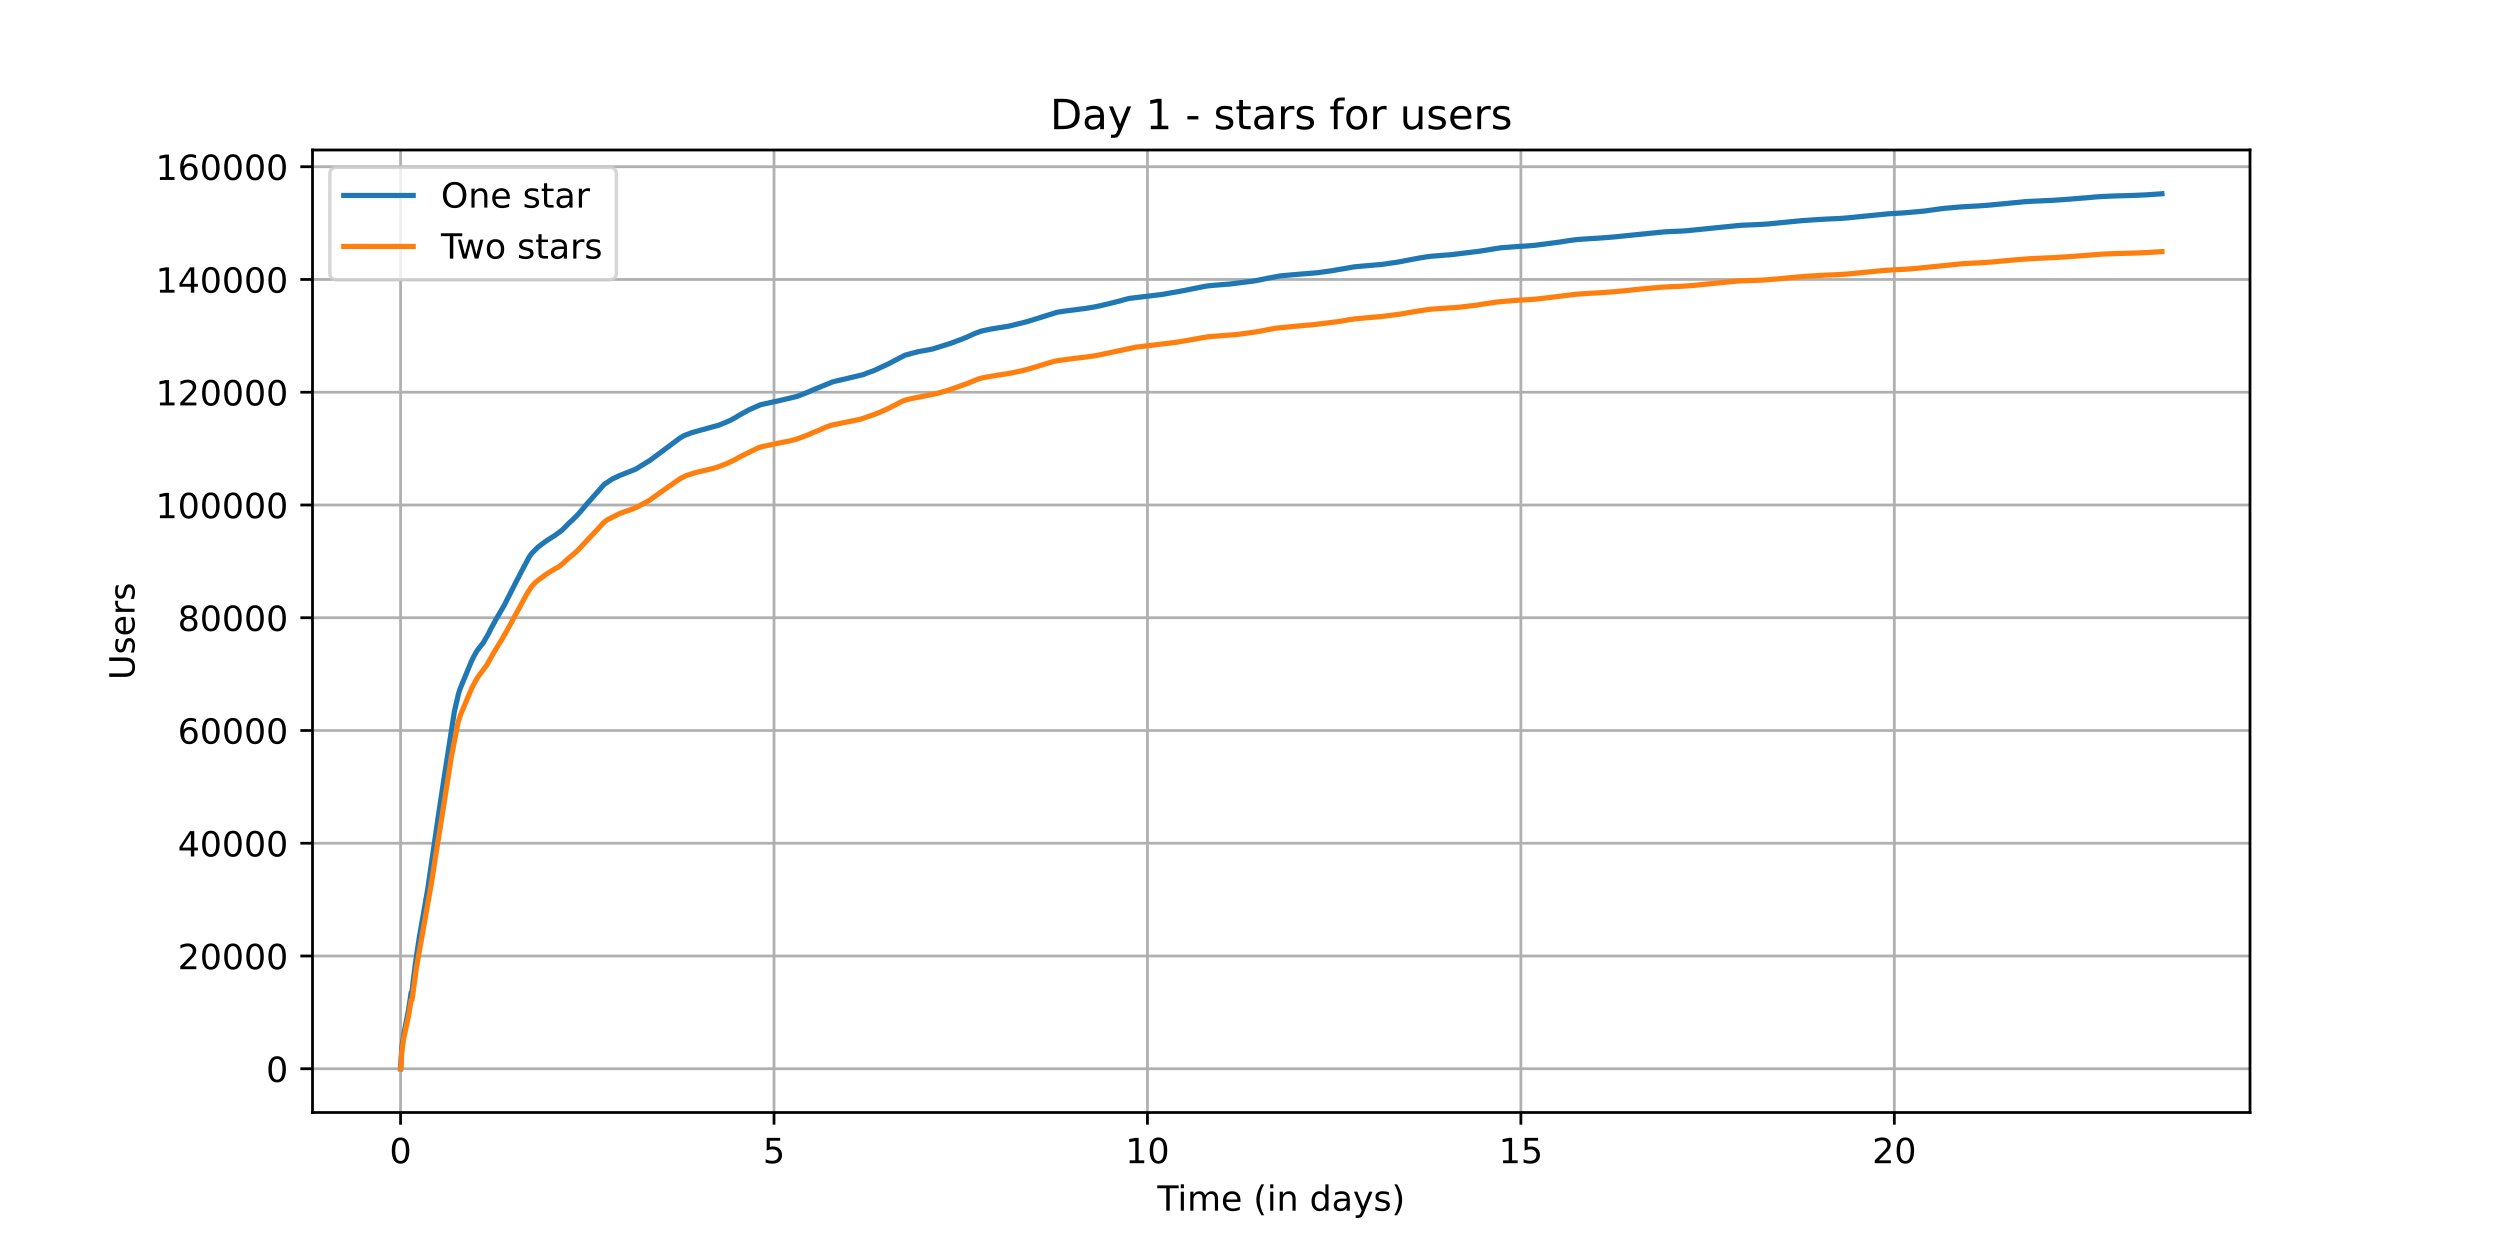 <?xml version="1.0" encoding="utf-8" standalone="no"?>
<!DOCTYPE svg PUBLIC "-//W3C//DTD SVG 1.1//EN"
  "http://www.w3.org/Graphics/SVG/1.1/DTD/svg11.dtd">
<!-- Created with matplotlib (https://matplotlib.org/) -->
<svg height="360pt" version="1.1" viewBox="0 0 720 360" width="720pt" xmlns="http://www.w3.org/2000/svg" xmlns:xlink="http://www.w3.org/1999/xlink">
 <defs>
  <style type="text/css">*{stroke-linecap:butt;stroke-linejoin:round;}</style>
 </defs>
 <g id="figure_1">
  <g id="patch_1">
   <path d="M 0 360 
L 720 360 
L 720 0 
L 0 0 
z
" style="fill:#ffffff;"/>
  </g>
  <g id="axes_1">
   <g id="patch_2">
    <path d="M 90 320.4 
L 648 320.4 
L 648 43.2 
L 90 43.2 
z
" style="fill:#ffffff;"/>
   </g>
   <g id="matplotlib.axis_1">
    <g id="xtick_1">
     <g id="line2d_1">
      <path clip-path="url(#p63b1da76a5)" d="M 115.364 320.4 
L 115.364 43.2 
" style="fill:none;stroke:#b0b0b0;stroke-linecap:square;stroke-width:0.8;"/>
     </g>
     <g id="line2d_2">
      <defs>
       <path d="M 0 0 
L 0 3.5 
" id="m7b424eb8c0" style="stroke:#000000;stroke-width:0.8;"/>
      </defs>
      <g>
       <use style="stroke:#000000;stroke-width:0.8;" x="115.364" xlink:href="#m7b424eb8c0" y="320.4"/>
      </g>
     </g>
     <g id="text_1">
      <!-- 0 -->
      <g transform="translate(112.182 334.998)scale(0.1 -0.1)">
       <defs>
        <path d="M 31.781 66.406 
Q 24.172 66.406 20.328 58.906 
Q 16.5 51.422 16.5 36.375 
Q 16.5 21.391 20.328 13.891 
Q 24.172 6.391 31.781 6.391 
Q 39.453 6.391 43.281 13.891 
Q 47.125 21.391 47.125 36.375 
Q 47.125 51.422 43.281 58.906 
Q 39.453 66.406 31.781 66.406 
z
M 31.781 74.219 
Q 44.047 74.219 50.516 64.516 
Q 56.984 54.828 56.984 36.375 
Q 56.984 17.969 50.516 8.266 
Q 44.047 -1.422 31.781 -1.422 
Q 19.531 -1.422 13.062 8.266 
Q 6.594 17.969 6.594 36.375 
Q 6.594 54.828 13.062 64.516 
Q 19.531 74.219 31.781 74.219 
z
" id="DejaVuSans-48"/>
       </defs>
       <use xlink:href="#DejaVuSans-48"/>
      </g>
     </g>
    </g>
    <g id="xtick_2">
     <g id="line2d_3">
      <path clip-path="url(#p63b1da76a5)" d="M 222.914 320.4 
L 222.914 43.2 
" style="fill:none;stroke:#b0b0b0;stroke-linecap:square;stroke-width:0.8;"/>
     </g>
     <g id="line2d_4">
      <g>
       <use style="stroke:#000000;stroke-width:0.8;" x="222.914" xlink:href="#m7b424eb8c0" y="320.4"/>
      </g>
     </g>
     <g id="text_2">
      <!-- 5 -->
      <g transform="translate(219.733 334.998)scale(0.1 -0.1)">
       <defs>
        <path d="M 10.797 72.906 
L 49.516 72.906 
L 49.516 64.594 
L 19.828 64.594 
L 19.828 46.734 
Q 21.969 47.469 24.109 47.828 
Q 26.266 48.188 28.422 48.188 
Q 40.625 48.188 47.75 41.5 
Q 54.891 34.812 54.891 23.391 
Q 54.891 11.625 47.562 5.094 
Q 40.234 -1.422 26.906 -1.422 
Q 22.312 -1.422 17.547 -0.641 
Q 12.797 0.141 7.719 1.703 
L 7.719 11.625 
Q 12.109 9.234 16.797 8.062 
Q 21.484 6.891 26.703 6.891 
Q 35.156 6.891 40.078 11.328 
Q 45.016 15.766 45.016 23.391 
Q 45.016 31 40.078 35.438 
Q 35.156 39.891 26.703 39.891 
Q 22.75 39.891 18.812 39.016 
Q 14.891 38.141 10.797 36.281 
z
" id="DejaVuSans-53"/>
       </defs>
       <use xlink:href="#DejaVuSans-53"/>
      </g>
     </g>
    </g>
    <g id="xtick_3">
     <g id="line2d_5">
      <path clip-path="url(#p63b1da76a5)" d="M 330.465 320.4 
L 330.465 43.2 
" style="fill:none;stroke:#b0b0b0;stroke-linecap:square;stroke-width:0.8;"/>
     </g>
     <g id="line2d_6">
      <g>
       <use style="stroke:#000000;stroke-width:0.8;" x="330.465" xlink:href="#m7b424eb8c0" y="320.4"/>
      </g>
     </g>
     <g id="text_3">
      <!-- 10 -->
      <g transform="translate(324.102 334.998)scale(0.1 -0.1)">
       <defs>
        <path d="M 12.406 8.297 
L 28.516 8.297 
L 28.516 63.922 
L 10.984 60.406 
L 10.984 69.391 
L 28.422 72.906 
L 38.281 72.906 
L 38.281 8.297 
L 54.391 8.297 
L 54.391 0 
L 12.406 0 
z
" id="DejaVuSans-49"/>
       </defs>
       <use xlink:href="#DejaVuSans-49"/>
       <use x="63.623" xlink:href="#DejaVuSans-48"/>
      </g>
     </g>
    </g>
    <g id="xtick_4">
     <g id="line2d_7">
      <path clip-path="url(#p63b1da76a5)" d="M 438.015 320.4 
L 438.015 43.2 
" style="fill:none;stroke:#b0b0b0;stroke-linecap:square;stroke-width:0.8;"/>
     </g>
     <g id="line2d_8">
      <g>
       <use style="stroke:#000000;stroke-width:0.8;" x="438.015" xlink:href="#m7b424eb8c0" y="320.4"/>
      </g>
     </g>
     <g id="text_4">
      <!-- 15 -->
      <g transform="translate(431.653 334.998)scale(0.1 -0.1)">
       <use xlink:href="#DejaVuSans-49"/>
       <use x="63.623" xlink:href="#DejaVuSans-53"/>
      </g>
     </g>
    </g>
    <g id="xtick_5">
     <g id="line2d_9">
      <path clip-path="url(#p63b1da76a5)" d="M 545.566 320.4 
L 545.566 43.2 
" style="fill:none;stroke:#b0b0b0;stroke-linecap:square;stroke-width:0.8;"/>
     </g>
     <g id="line2d_10">
      <g>
       <use style="stroke:#000000;stroke-width:0.8;" x="545.566" xlink:href="#m7b424eb8c0" y="320.4"/>
      </g>
     </g>
     <g id="text_5">
      <!-- 20 -->
      <g transform="translate(539.203 334.998)scale(0.1 -0.1)">
       <defs>
        <path d="M 19.188 8.297 
L 53.609 8.297 
L 53.609 0 
L 7.328 0 
L 7.328 8.297 
Q 12.938 14.109 22.625 23.891 
Q 32.328 33.688 34.812 36.531 
Q 39.547 41.844 41.422 45.531 
Q 43.312 49.219 43.312 52.781 
Q 43.312 58.594 39.234 62.25 
Q 35.156 65.922 28.609 65.922 
Q 23.969 65.922 18.812 64.312 
Q 13.672 62.703 7.812 59.422 
L 7.812 69.391 
Q 13.766 71.781 18.938 73 
Q 24.125 74.219 28.422 74.219 
Q 39.75 74.219 46.484 68.547 
Q 53.219 62.891 53.219 53.422 
Q 53.219 48.922 51.531 44.891 
Q 49.859 40.875 45.406 35.406 
Q 44.188 33.984 37.641 27.219 
Q 31.109 20.453 19.188 8.297 
z
" id="DejaVuSans-50"/>
       </defs>
       <use xlink:href="#DejaVuSans-50"/>
       <use x="63.623" xlink:href="#DejaVuSans-48"/>
      </g>
     </g>
    </g>
    <g id="text_6">
     <!-- Time (in days) -->
     <g transform="translate(333.327 348.677)scale(0.1 -0.1)">
      <defs>
       <path d="M -0.297 72.906 
L 61.375 72.906 
L 61.375 64.594 
L 35.5 64.594 
L 35.5 0 
L 25.594 0 
L 25.594 64.594 
L -0.297 64.594 
z
" id="DejaVuSans-84"/>
       <path d="M 9.422 54.688 
L 18.406 54.688 
L 18.406 0 
L 9.422 0 
z
M 9.422 75.984 
L 18.406 75.984 
L 18.406 64.594 
L 9.422 64.594 
z
" id="DejaVuSans-105"/>
       <path d="M 52 44.188 
Q 55.375 50.25 60.062 53.125 
Q 64.75 56 71.094 56 
Q 79.641 56 84.281 50.016 
Q 88.922 44.047 88.922 33.016 
L 88.922 0 
L 79.891 0 
L 79.891 32.719 
Q 79.891 40.578 77.094 44.375 
Q 74.312 48.188 68.609 48.188 
Q 61.625 48.188 57.562 43.547 
Q 53.516 38.922 53.516 30.906 
L 53.516 0 
L 44.484 0 
L 44.484 32.719 
Q 44.484 40.625 41.703 44.406 
Q 38.922 48.188 33.109 48.188 
Q 26.219 48.188 22.156 43.531 
Q 18.109 38.875 18.109 30.906 
L 18.109 0 
L 9.078 0 
L 9.078 54.688 
L 18.109 54.688 
L 18.109 46.188 
Q 21.188 51.219 25.484 53.609 
Q 29.781 56 35.688 56 
Q 41.656 56 45.828 52.969 
Q 50 49.953 52 44.188 
z
" id="DejaVuSans-109"/>
       <path d="M 56.203 29.594 
L 56.203 25.203 
L 14.891 25.203 
Q 15.484 15.922 20.484 11.062 
Q 25.484 6.203 34.422 6.203 
Q 39.594 6.203 44.453 7.469 
Q 49.312 8.734 54.109 11.281 
L 54.109 2.781 
Q 49.266 0.734 44.188 -0.344 
Q 39.109 -1.422 33.891 -1.422 
Q 20.797 -1.422 13.156 6.188 
Q 5.516 13.812 5.516 26.812 
Q 5.516 40.234 12.766 48.109 
Q 20.016 56 32.328 56 
Q 43.359 56 49.781 48.891 
Q 56.203 41.797 56.203 29.594 
z
M 47.219 32.234 
Q 47.125 39.594 43.094 43.984 
Q 39.062 48.391 32.422 48.391 
Q 24.906 48.391 20.391 44.141 
Q 15.875 39.891 15.188 32.172 
z
" id="DejaVuSans-101"/>
       <path id="DejaVuSans-32"/>
       <path d="M 31 75.875 
Q 24.469 64.656 21.281 53.656 
Q 18.109 42.672 18.109 31.391 
Q 18.109 20.125 21.312 9.062 
Q 24.516 -2 31 -13.188 
L 23.188 -13.188 
Q 15.875 -1.703 12.234 9.375 
Q 8.594 20.453 8.594 31.391 
Q 8.594 42.281 12.203 53.312 
Q 15.828 64.359 23.188 75.875 
z
" id="DejaVuSans-40"/>
       <path d="M 54.891 33.016 
L 54.891 0 
L 45.906 0 
L 45.906 32.719 
Q 45.906 40.484 42.875 44.328 
Q 39.844 48.188 33.797 48.188 
Q 26.516 48.188 22.312 43.547 
Q 18.109 38.922 18.109 30.906 
L 18.109 0 
L 9.078 0 
L 9.078 54.688 
L 18.109 54.688 
L 18.109 46.188 
Q 21.344 51.125 25.703 53.562 
Q 30.078 56 35.797 56 
Q 45.219 56 50.047 50.172 
Q 54.891 44.344 54.891 33.016 
z
" id="DejaVuSans-110"/>
       <path d="M 45.406 46.391 
L 45.406 75.984 
L 54.391 75.984 
L 54.391 0 
L 45.406 0 
L 45.406 8.203 
Q 42.578 3.328 38.25 0.953 
Q 33.938 -1.422 27.875 -1.422 
Q 17.969 -1.422 11.734 6.484 
Q 5.516 14.406 5.516 27.297 
Q 5.516 40.188 11.734 48.094 
Q 17.969 56 27.875 56 
Q 33.938 56 38.25 53.625 
Q 42.578 51.266 45.406 46.391 
z
M 14.797 27.297 
Q 14.797 17.391 18.875 11.75 
Q 22.953 6.109 30.078 6.109 
Q 37.203 6.109 41.297 11.75 
Q 45.406 17.391 45.406 27.297 
Q 45.406 37.203 41.297 42.844 
Q 37.203 48.484 30.078 48.484 
Q 22.953 48.484 18.875 42.844 
Q 14.797 37.203 14.797 27.297 
z
" id="DejaVuSans-100"/>
       <path d="M 34.281 27.484 
Q 23.391 27.484 19.188 25 
Q 14.984 22.516 14.984 16.5 
Q 14.984 11.719 18.141 8.906 
Q 21.297 6.109 26.703 6.109 
Q 34.188 6.109 38.703 11.406 
Q 43.219 16.703 43.219 25.484 
L 43.219 27.484 
z
M 52.203 31.203 
L 52.203 0 
L 43.219 0 
L 43.219 8.297 
Q 40.141 3.328 35.547 0.953 
Q 30.953 -1.422 24.312 -1.422 
Q 15.922 -1.422 10.953 3.297 
Q 6 8.016 6 15.922 
Q 6 25.141 12.172 29.828 
Q 18.359 34.516 30.609 34.516 
L 43.219 34.516 
L 43.219 35.406 
Q 43.219 41.609 39.141 45 
Q 35.062 48.391 27.688 48.391 
Q 23 48.391 18.547 47.266 
Q 14.109 46.141 10.016 43.891 
L 10.016 52.203 
Q 14.938 54.109 19.578 55.047 
Q 24.219 56 28.609 56 
Q 40.484 56 46.344 49.844 
Q 52.203 43.703 52.203 31.203 
z
" id="DejaVuSans-97"/>
       <path d="M 32.172 -5.078 
Q 28.375 -14.844 24.75 -17.812 
Q 21.141 -20.797 15.094 -20.797 
L 7.906 -20.797 
L 7.906 -13.281 
L 13.188 -13.281 
Q 16.891 -13.281 18.938 -11.516 
Q 21 -9.766 23.484 -3.219 
L 25.094 0.875 
L 2.984 54.688 
L 12.5 54.688 
L 29.594 11.922 
L 46.688 54.688 
L 56.203 54.688 
z
" id="DejaVuSans-121"/>
       <path d="M 44.281 53.078 
L 44.281 44.578 
Q 40.484 46.531 36.375 47.5 
Q 32.281 48.484 27.875 48.484 
Q 21.188 48.484 17.844 46.438 
Q 14.5 44.391 14.5 40.281 
Q 14.5 37.156 16.891 35.375 
Q 19.281 33.594 26.516 31.984 
L 29.594 31.297 
Q 39.156 29.25 43.188 25.516 
Q 47.219 21.781 47.219 15.094 
Q 47.219 7.469 41.188 3.016 
Q 35.156 -1.422 24.609 -1.422 
Q 20.219 -1.422 15.453 -0.562 
Q 10.688 0.297 5.422 2 
L 5.422 11.281 
Q 10.406 8.688 15.234 7.391 
Q 20.062 6.109 24.812 6.109 
Q 31.156 6.109 34.562 8.281 
Q 37.984 10.453 37.984 14.406 
Q 37.984 18.062 35.516 20.016 
Q 33.062 21.969 24.703 23.781 
L 21.578 24.516 
Q 13.234 26.266 9.516 29.906 
Q 5.812 33.547 5.812 39.891 
Q 5.812 47.609 11.281 51.797 
Q 16.75 56 26.812 56 
Q 31.781 56 36.172 55.266 
Q 40.578 54.547 44.281 53.078 
z
" id="DejaVuSans-115"/>
       <path d="M 8.016 75.875 
L 15.828 75.875 
Q 23.141 64.359 26.781 53.312 
Q 30.422 42.281 30.422 31.391 
Q 30.422 20.453 26.781 9.375 
Q 23.141 -1.703 15.828 -13.188 
L 8.016 -13.188 
Q 14.5 -2 17.703 9.062 
Q 20.906 20.125 20.906 31.391 
Q 20.906 42.672 17.703 53.656 
Q 14.5 64.656 8.016 75.875 
z
" id="DejaVuSans-41"/>
      </defs>
      <use xlink:href="#DejaVuSans-84"/>
      <use x="57.959" xlink:href="#DejaVuSans-105"/>
      <use x="85.742" xlink:href="#DejaVuSans-109"/>
      <use x="183.154" xlink:href="#DejaVuSans-101"/>
      <use x="244.678" xlink:href="#DejaVuSans-32"/>
      <use x="276.465" xlink:href="#DejaVuSans-40"/>
      <use x="315.479" xlink:href="#DejaVuSans-105"/>
      <use x="343.262" xlink:href="#DejaVuSans-110"/>
      <use x="406.641" xlink:href="#DejaVuSans-32"/>
      <use x="438.428" xlink:href="#DejaVuSans-100"/>
      <use x="501.904" xlink:href="#DejaVuSans-97"/>
      <use x="563.184" xlink:href="#DejaVuSans-121"/>
      <use x="622.363" xlink:href="#DejaVuSans-115"/>
      <use x="674.463" xlink:href="#DejaVuSans-41"/>
     </g>
    </g>
   </g>
   <g id="matplotlib.axis_2">
    <g id="ytick_1">
     <g id="line2d_11">
      <path clip-path="url(#p63b1da76a5)" d="M 90 307.8 
L 648 307.8 
" style="fill:none;stroke:#b0b0b0;stroke-linecap:square;stroke-width:0.8;"/>
     </g>
     <g id="line2d_12">
      <defs>
       <path d="M 0 0 
L -3.5 0 
" id="md42e5aa903" style="stroke:#000000;stroke-width:0.8;"/>
      </defs>
      <g>
       <use style="stroke:#000000;stroke-width:0.8;" x="90" xlink:href="#md42e5aa903" y="307.8"/>
      </g>
     </g>
     <g id="text_7">
      <!-- 0 -->
      <g transform="translate(76.638 311.599)scale(0.1 -0.1)">
       <use xlink:href="#DejaVuSans-48"/>
      </g>
     </g>
    </g>
    <g id="ytick_2">
     <g id="line2d_13">
      <path clip-path="url(#p63b1da76a5)" d="M 90 275.327 
L 648 275.327 
" style="fill:none;stroke:#b0b0b0;stroke-linecap:square;stroke-width:0.8;"/>
     </g>
     <g id="line2d_14">
      <g>
       <use style="stroke:#000000;stroke-width:0.8;" x="90" xlink:href="#md42e5aa903" y="275.327"/>
      </g>
     </g>
     <g id="text_8">
      <!-- 20000 -->
      <g transform="translate(51.188 279.126)scale(0.1 -0.1)">
       <use xlink:href="#DejaVuSans-50"/>
       <use x="63.623" xlink:href="#DejaVuSans-48"/>
       <use x="127.246" xlink:href="#DejaVuSans-48"/>
       <use x="190.869" xlink:href="#DejaVuSans-48"/>
       <use x="254.492" xlink:href="#DejaVuSans-48"/>
      </g>
     </g>
    </g>
    <g id="ytick_3">
     <g id="line2d_15">
      <path clip-path="url(#p63b1da76a5)" d="M 90 242.854 
L 648 242.854 
" style="fill:none;stroke:#b0b0b0;stroke-linecap:square;stroke-width:0.8;"/>
     </g>
     <g id="line2d_16">
      <g>
       <use style="stroke:#000000;stroke-width:0.8;" x="90" xlink:href="#md42e5aa903" y="242.854"/>
      </g>
     </g>
     <g id="text_9">
      <!-- 40000 -->
      <g transform="translate(51.188 246.654)scale(0.1 -0.1)">
       <defs>
        <path d="M 37.797 64.312 
L 12.891 25.391 
L 37.797 25.391 
z
M 35.203 72.906 
L 47.609 72.906 
L 47.609 25.391 
L 58.016 25.391 
L 58.016 17.188 
L 47.609 17.188 
L 47.609 0 
L 37.797 0 
L 37.797 17.188 
L 4.891 17.188 
L 4.891 26.703 
z
" id="DejaVuSans-52"/>
       </defs>
       <use xlink:href="#DejaVuSans-52"/>
       <use x="63.623" xlink:href="#DejaVuSans-48"/>
       <use x="127.246" xlink:href="#DejaVuSans-48"/>
       <use x="190.869" xlink:href="#DejaVuSans-48"/>
       <use x="254.492" xlink:href="#DejaVuSans-48"/>
      </g>
     </g>
    </g>
    <g id="ytick_4">
     <g id="line2d_17">
      <path clip-path="url(#p63b1da76a5)" d="M 90 210.382 
L 648 210.382 
" style="fill:none;stroke:#b0b0b0;stroke-linecap:square;stroke-width:0.8;"/>
     </g>
     <g id="line2d_18">
      <g>
       <use style="stroke:#000000;stroke-width:0.8;" x="90" xlink:href="#md42e5aa903" y="210.382"/>
      </g>
     </g>
     <g id="text_10">
      <!-- 60000 -->
      <g transform="translate(51.188 214.181)scale(0.1 -0.1)">
       <defs>
        <path d="M 33.016 40.375 
Q 26.375 40.375 22.484 35.828 
Q 18.609 31.297 18.609 23.391 
Q 18.609 15.531 22.484 10.953 
Q 26.375 6.391 33.016 6.391 
Q 39.656 6.391 43.531 10.953 
Q 47.406 15.531 47.406 23.391 
Q 47.406 31.297 43.531 35.828 
Q 39.656 40.375 33.016 40.375 
z
M 52.594 71.297 
L 52.594 62.312 
Q 48.875 64.062 45.094 64.984 
Q 41.312 65.922 37.594 65.922 
Q 27.828 65.922 22.672 59.328 
Q 17.531 52.734 16.797 39.406 
Q 19.672 43.656 24.016 45.922 
Q 28.375 48.188 33.594 48.188 
Q 44.578 48.188 50.953 41.516 
Q 57.328 34.859 57.328 23.391 
Q 57.328 12.156 50.688 5.359 
Q 44.047 -1.422 33.016 -1.422 
Q 20.359 -1.422 13.672 8.266 
Q 6.984 17.969 6.984 36.375 
Q 6.984 53.656 15.188 63.938 
Q 23.391 74.219 37.203 74.219 
Q 40.922 74.219 44.703 73.484 
Q 48.484 72.75 52.594 71.297 
z
" id="DejaVuSans-54"/>
       </defs>
       <use xlink:href="#DejaVuSans-54"/>
       <use x="63.623" xlink:href="#DejaVuSans-48"/>
       <use x="127.246" xlink:href="#DejaVuSans-48"/>
       <use x="190.869" xlink:href="#DejaVuSans-48"/>
       <use x="254.492" xlink:href="#DejaVuSans-48"/>
      </g>
     </g>
    </g>
    <g id="ytick_5">
     <g id="line2d_19">
      <path clip-path="url(#p63b1da76a5)" d="M 90 177.909 
L 648 177.909 
" style="fill:none;stroke:#b0b0b0;stroke-linecap:square;stroke-width:0.8;"/>
     </g>
     <g id="line2d_20">
      <g>
       <use style="stroke:#000000;stroke-width:0.8;" x="90" xlink:href="#md42e5aa903" y="177.909"/>
      </g>
     </g>
     <g id="text_11">
      <!-- 80000 -->
      <g transform="translate(51.188 181.708)scale(0.1 -0.1)">
       <defs>
        <path d="M 31.781 34.625 
Q 24.75 34.625 20.719 30.859 
Q 16.703 27.094 16.703 20.516 
Q 16.703 13.922 20.719 10.156 
Q 24.75 6.391 31.781 6.391 
Q 38.812 6.391 42.859 10.172 
Q 46.922 13.969 46.922 20.516 
Q 46.922 27.094 42.891 30.859 
Q 38.875 34.625 31.781 34.625 
z
M 21.922 38.812 
Q 15.578 40.375 12.031 44.719 
Q 8.5 49.078 8.5 55.328 
Q 8.5 64.062 14.719 69.141 
Q 20.953 74.219 31.781 74.219 
Q 42.672 74.219 48.875 69.141 
Q 55.078 64.062 55.078 55.328 
Q 55.078 49.078 51.531 44.719 
Q 48 40.375 41.703 38.812 
Q 48.828 37.156 52.797 32.312 
Q 56.781 27.484 56.781 20.516 
Q 56.781 9.906 50.312 4.234 
Q 43.844 -1.422 31.781 -1.422 
Q 19.734 -1.422 13.25 4.234 
Q 6.781 9.906 6.781 20.516 
Q 6.781 27.484 10.781 32.312 
Q 14.797 37.156 21.922 38.812 
z
M 18.312 54.391 
Q 18.312 48.734 21.844 45.562 
Q 25.391 42.391 31.781 42.391 
Q 38.141 42.391 41.719 45.562 
Q 45.312 48.734 45.312 54.391 
Q 45.312 60.062 41.719 63.234 
Q 38.141 66.406 31.781 66.406 
Q 25.391 66.406 21.844 63.234 
Q 18.312 60.062 18.312 54.391 
z
" id="DejaVuSans-56"/>
       </defs>
       <use xlink:href="#DejaVuSans-56"/>
       <use x="63.623" xlink:href="#DejaVuSans-48"/>
       <use x="127.246" xlink:href="#DejaVuSans-48"/>
       <use x="190.869" xlink:href="#DejaVuSans-48"/>
       <use x="254.492" xlink:href="#DejaVuSans-48"/>
      </g>
     </g>
    </g>
    <g id="ytick_6">
     <g id="line2d_21">
      <path clip-path="url(#p63b1da76a5)" d="M 90 145.436 
L 648 145.436 
" style="fill:none;stroke:#b0b0b0;stroke-linecap:square;stroke-width:0.8;"/>
     </g>
     <g id="line2d_22">
      <g>
       <use style="stroke:#000000;stroke-width:0.8;" x="90" xlink:href="#md42e5aa903" y="145.436"/>
      </g>
     </g>
     <g id="text_12">
      <!-- 100000 -->
      <g transform="translate(44.825 149.235)scale(0.1 -0.1)">
       <use xlink:href="#DejaVuSans-49"/>
       <use x="63.623" xlink:href="#DejaVuSans-48"/>
       <use x="127.246" xlink:href="#DejaVuSans-48"/>
       <use x="190.869" xlink:href="#DejaVuSans-48"/>
       <use x="254.492" xlink:href="#DejaVuSans-48"/>
       <use x="318.115" xlink:href="#DejaVuSans-48"/>
      </g>
     </g>
    </g>
    <g id="ytick_7">
     <g id="line2d_23">
      <path clip-path="url(#p63b1da76a5)" d="M 90 112.963 
L 648 112.963 
" style="fill:none;stroke:#b0b0b0;stroke-linecap:square;stroke-width:0.8;"/>
     </g>
     <g id="line2d_24">
      <g>
       <use style="stroke:#000000;stroke-width:0.8;" x="90" xlink:href="#md42e5aa903" y="112.963"/>
      </g>
     </g>
     <g id="text_13">
      <!-- 120000 -->
      <g transform="translate(44.825 116.763)scale(0.1 -0.1)">
       <use xlink:href="#DejaVuSans-49"/>
       <use x="63.623" xlink:href="#DejaVuSans-50"/>
       <use x="127.246" xlink:href="#DejaVuSans-48"/>
       <use x="190.869" xlink:href="#DejaVuSans-48"/>
       <use x="254.492" xlink:href="#DejaVuSans-48"/>
       <use x="318.115" xlink:href="#DejaVuSans-48"/>
      </g>
     </g>
    </g>
    <g id="ytick_8">
     <g id="line2d_25">
      <path clip-path="url(#p63b1da76a5)" d="M 90 80.491 
L 648 80.491 
" style="fill:none;stroke:#b0b0b0;stroke-linecap:square;stroke-width:0.8;"/>
     </g>
     <g id="line2d_26">
      <g>
       <use style="stroke:#000000;stroke-width:0.8;" x="90" xlink:href="#md42e5aa903" y="80.491"/>
      </g>
     </g>
     <g id="text_14">
      <!-- 140000 -->
      <g transform="translate(44.825 84.29)scale(0.1 -0.1)">
       <use xlink:href="#DejaVuSans-49"/>
       <use x="63.623" xlink:href="#DejaVuSans-52"/>
       <use x="127.246" xlink:href="#DejaVuSans-48"/>
       <use x="190.869" xlink:href="#DejaVuSans-48"/>
       <use x="254.492" xlink:href="#DejaVuSans-48"/>
       <use x="318.115" xlink:href="#DejaVuSans-48"/>
      </g>
     </g>
    </g>
    <g id="ytick_9">
     <g id="line2d_27">
      <path clip-path="url(#p63b1da76a5)" d="M 90 48.018 
L 648 48.018 
" style="fill:none;stroke:#b0b0b0;stroke-linecap:square;stroke-width:0.8;"/>
     </g>
     <g id="line2d_28">
      <g>
       <use style="stroke:#000000;stroke-width:0.8;" x="90" xlink:href="#md42e5aa903" y="48.018"/>
      </g>
     </g>
     <g id="text_15">
      <!-- 160000 -->
      <g transform="translate(44.825 51.817)scale(0.1 -0.1)">
       <use xlink:href="#DejaVuSans-49"/>
       <use x="63.623" xlink:href="#DejaVuSans-54"/>
       <use x="127.246" xlink:href="#DejaVuSans-48"/>
       <use x="190.869" xlink:href="#DejaVuSans-48"/>
       <use x="254.492" xlink:href="#DejaVuSans-48"/>
       <use x="318.115" xlink:href="#DejaVuSans-48"/>
      </g>
     </g>
    </g>
    <g id="text_16">
     <!-- Users -->
     <g transform="translate(38.745 195.801)rotate(-90)scale(0.1 -0.1)">
      <defs>
       <path d="M 8.688 72.906 
L 18.609 72.906 
L 18.609 28.609 
Q 18.609 16.891 22.844 11.734 
Q 27.094 6.594 36.625 6.594 
Q 46.094 6.594 50.344 11.734 
Q 54.594 16.891 54.594 28.609 
L 54.594 72.906 
L 64.5 72.906 
L 64.5 27.391 
Q 64.5 13.141 57.438 5.859 
Q 50.391 -1.422 36.625 -1.422 
Q 22.797 -1.422 15.734 5.859 
Q 8.688 13.141 8.688 27.391 
z
" id="DejaVuSans-85"/>
       <path d="M 41.109 46.297 
Q 39.594 47.172 37.812 47.578 
Q 36.031 48 33.891 48 
Q 26.266 48 22.188 43.047 
Q 18.109 38.094 18.109 28.812 
L 18.109 0 
L 9.078 0 
L 9.078 54.688 
L 18.109 54.688 
L 18.109 46.188 
Q 20.953 51.172 25.484 53.578 
Q 30.031 56 36.531 56 
Q 37.453 56 38.578 55.875 
Q 39.703 55.766 41.062 55.516 
z
" id="DejaVuSans-114"/>
      </defs>
      <use xlink:href="#DejaVuSans-85"/>
      <use x="73.193" xlink:href="#DejaVuSans-115"/>
      <use x="125.293" xlink:href="#DejaVuSans-101"/>
      <use x="186.816" xlink:href="#DejaVuSans-114"/>
      <use x="227.93" xlink:href="#DejaVuSans-115"/>
     </g>
    </g>
   </g>
   <g id="line2d_29">
    <path clip-path="url(#p63b1da76a5)" d="M 115.364 307.8 
L 115.496 305.365 
L 115.727 301.705 
L 116.23 298.247 
L 117.696 290.656 
L 118.41 285.806 
L 118.648 285.649 
L 118.9 283.384 
L 119.598 277.766 
L 120.693 270.375 
L 123.185 256.06 
L 126.131 235.772 
L 127.189 228.737 
L 127.884 224.134 
L 130.87 204.886 
L 132.096 199.63 
L 132.524 198.329 
L 135.796 190.391 
L 136.146 189.69 
L 136.432 189.106 
L 137.18 187.743 
L 137.608 187.1 
L 137.904 186.716 
L 138.421 186.082 
L 138.924 185.443 
L 139.19 185.085 
L 140.683 182.497 
L 141.348 181.132 
L 141.348 181.132 
L 141.629 180.625 
L 142.902 178.297 
L 143.243 177.717 
L 145.108 174.509 
L 145.308 174.165 
L 145.752 173.251 
L 145.833 173.103 
L 147.806 169.211 
L 147.891 169.08 
L 148.187 168.445 
L 148.84 167.18 
L 149.284 166.337 
L 150.245 164.465 
L 150.482 164.017 
L 152.402 160.409 
L 152.653 160.055 
L 153.215 159.291 
L 154.959 157.553 
L 155.372 157.258 
L 155.727 156.961 
L 156.053 156.724 
L 157.339 155.78 
L 159.486 154.402 
L 159.841 154.179 
L 161.871 152.689 
L 164.182 150.34 
L 164.537 150.059 
L 164.537 150.059 
L 165.869 148.748 
L 166.476 148.143 
L 167.32 147.17 
L 168.964 145.209 
L 169.222 144.896 
L 169.798 144.282 
L 169.961 144.079 
L 173.969 139.555 
L 176.286 137.976 
L 177.835 137.26 
L 178.028 137.149 
L 178.533 136.919 
L 182.958 135.167 
L 183.217 135.022 
L 186.616 132.934 
L 187.119 132.645 
L 187.119 132.645 
L 195.766 126.199 
L 196.033 126.024 
L 196.874 125.529 
L 197.114 125.418 
L 199.099 124.655 
L 199.484 124.546 
L 199.825 124.434 
L 207.074 122.431 
L 207.239 122.359 
L 209.502 121.426 
L 209.828 121.278 
L 210.183 121.125 
L 210.524 120.976 
L 210.909 120.747 
L 211.205 120.575 
L 211.767 120.273 
L 212.152 120.057 
L 212.567 119.77 
L 212.84 119.622 
L 213.003 119.513 
L 213.825 119.07 
L 214.239 118.835 
L 214.935 118.468 
L 215.16 118.328 
L 215.883 117.961 
L 216.121 117.851 
L 218.958 116.602 
L 219.373 116.492 
L 222.432 115.808 
L 222.981 115.698 
L 223.897 115.509 
L 229.691 114.128 
L 229.898 114.045 
L 230.268 113.899 
L 232.237 113.132 
L 232.548 113.001 
L 233.051 112.778 
L 234.161 112.286 
L 234.516 112.137 
L 235.36 111.796 
L 239.771 109.997 
L 240.2 109.887 
L 240.912 109.698 
L 241.948 109.476 
L 248.638 107.886 
L 249.6 107.48 
L 251.021 106.971 
L 251.51 106.808 
L 255.967 104.751 
L 256.604 104.397 
L 260.602 102.314 
L 262.897 101.681 
L 263.726 101.483 
L 264.23 101.33 
L 267.901 100.643 
L 268.494 100.533 
L 273.178 99.072 
L 273.488 98.966 
L 274.036 98.796 
L 276.109 97.998 
L 276.894 97.714 
L 277.25 97.578 
L 278.123 97.217 
L 278.523 97.071 
L 278.804 96.925 
L 279.293 96.708 
L 279.945 96.409 
L 280.848 95.998 
L 282.447 95.41 
L 282.876 95.3 
L 283.898 95.077 
L 284.905 94.857 
L 285.468 94.746 
L 286.06 94.665 
L 287.778 94.368 
L 288.385 94.283 
L 290.472 93.943 
L 295.624 92.691 
L 304.42 89.939 
L 306.39 89.624 
L 312.809 88.809 
L 313.181 88.726 
L 315.017 88.434 
L 315.55 88.323 
L 316.705 88.088 
L 317.24 87.972 
L 318.025 87.774 
L 319.179 87.508 
L 322.675 86.635 
L 323.593 86.355 
L 325.209 85.943 
L 334.671 84.805 
L 335.456 84.659 
L 337.012 84.378 
L 339.619 83.926 
L 340.196 83.819 
L 340.996 83.671 
L 341.543 83.561 
L 346.844 82.501 
L 347.525 82.392 
L 348.147 82.303 
L 349.11 82.207 
L 352.811 81.908 
L 354.203 81.798 
L 360.866 80.965 
L 361.547 80.856 
L 362.095 80.746 
L 363.501 80.483 
L 363.915 80.382 
L 364.907 80.161 
L 365.366 80.08 
L 366.817 79.814 
L 367.053 79.768 
L 368.445 79.508 
L 369.081 79.413 
L 374.175 78.969 
L 375.537 78.859 
L 379.178 78.567 
L 380.082 78.456 
L 383.694 77.95 
L 384.124 77.877 
L 384.686 77.768 
L 386.744 77.424 
L 387.38 77.313 
L 389.986 76.86 
L 391.2 76.753 
L 391.733 76.691 
L 396.603 76.272 
L 397.965 76.162 
L 400.526 75.772 
L 401.858 75.595 
L 403.755 75.277 
L 404.762 75.064 
L 408.656 74.331 
L 410.773 73.99 
L 412.106 73.806 
L 413.409 73.697 
L 414.179 73.642 
L 415.482 73.533 
L 415.956 73.493 
L 417.643 73.382 
L 425.908 72.374 
L 426.559 72.272 
L 427.24 72.163 
L 429.016 71.89 
L 430.808 71.585 
L 431.445 71.491 
L 432.141 71.382 
L 433.045 71.294 
L 434.718 71.186 
L 435.621 71.1 
L 437.25 70.989 
L 437.946 70.949 
L 439.766 70.84 
L 440.654 70.757 
L 442.09 70.647 
L 447.169 69.984 
L 448.427 69.822 
L 449.153 69.711 
L 450.708 69.481 
L 451.419 69.37 
L 452.959 69.146 
L 453.877 69.036 
L 454.425 68.971 
L 455.891 68.861 
L 458.452 68.693 
L 460.362 68.583 
L 463.384 68.36 
L 464.716 68.25 
L 479.241 66.782 
L 481.313 66.672 
L 482.868 66.613 
L 484.955 66.505 
L 485.71 66.449 
L 486.88 66.339 
L 501.124 64.902 
L 503.448 64.792 
L 504.958 64.738 
L 507.238 64.629 
L 507.963 64.581 
L 509.429 64.47 
L 518.933 63.548 
L 520.591 63.438 
L 523.345 63.249 
L 525.15 63.139 
L 527.03 63.045 
L 529.547 62.934 
L 530.273 62.886 
L 531.797 62.775 
L 543.803 61.582 
L 545.52 61.471 
L 546.187 61.436 
L 548.111 61.325 
L 552.805 60.918 
L 553.959 60.809 
L 554.522 60.739 
L 558.578 60.179 
L 559.111 60.119 
L 559.896 60.008 
L 564.946 59.57 
L 566.944 59.461 
L 567.684 59.411 
L 569.905 59.302 
L 570.379 59.262 
L 571.963 59.151 
L 578.15 58.578 
L 579.201 58.469 
L 580.193 58.365 
L 581.482 58.258 
L 582 58.205 
L 583.007 58.094 
L 585.228 57.964 
L 587.73 57.854 
L 588.426 57.812 
L 591.12 57.701 
L 593.888 57.511 
L 595.206 57.403 
L 595.899 57.365 
L 599.999 57.031 
L 601.361 56.922 
L 602.265 56.839 
L 603.36 56.729 
L 605.789 56.571 
L 608.47 56.461 
L 609.935 56.412 
L 613.74 56.302 
L 615.294 56.243 
L 617.855 56.134 
L 618.565 56.089 
L 620.031 55.982 
L 620.475 55.953 
L 622.163 55.842 
L 622.636 55.8 
L 622.636 55.8 
" style="fill:none;stroke:#1f77b4;stroke-linecap:square;stroke-width:1.5;"/>
   </g>
   <g id="line2d_30">
    <path clip-path="url(#p63b1da76a5)" d="M 115.364 307.8 
L 115.475 307.777 
L 115.712 302.802 
L 116.245 299.175 
L 116.914 296.115 
L 117.178 294.934 
L 117.624 292.731 
L 117.993 290.619 
L 118.41 288.07 
L 118.648 288.014 
L 119.909 278.951 
L 120.258 276.836 
L 124.177 254.761 
L 124.71 251.39 
L 125.213 248.18 
L 125.746 244.772 
L 126.161 242.145 
L 126.717 238.745 
L 129.258 222.684 
L 129.983 218.027 
L 131.931 208.047 
L 132.155 207.305 
L 132.717 205.663 
L 135.559 198.922 
L 136.003 197.922 
L 137.335 195.431 
L 137.934 194.58 
L 140.239 191.481 
L 141.407 189.372 
L 141.407 189.372 
L 141.585 189.071 
L 141.984 188.342 
L 143.553 185.72 
L 144.22 184.676 
L 144.555 184.131 
L 144.85 183.595 
L 145.072 183.207 
L 145.412 182.643 
L 145.545 182.421 
L 146.677 180.374 
L 146.786 180.18 
L 147.17 179.486 
L 148.781 176.479 
L 149.062 175.954 
L 149.476 175.21 
L 150.571 173.196 
L 150.897 172.553 
L 151.134 172.139 
L 151.593 171.272 
L 153.074 168.961 
L 153.658 168.294 
L 153.924 168.015 
L 154.2 167.771 
L 154.308 167.667 
L 154.733 167.295 
L 156.629 165.892 
L 157.058 165.577 
L 157.843 165.021 
L 158.139 164.837 
L 158.849 164.43 
L 159.452 164.053 
L 159.752 163.869 
L 160.279 163.584 
L 160.59 163.426 
L 160.782 163.321 
L 161.042 163.135 
L 161.166 163.03 
L 161.501 162.773 
L 162.171 162.233 
L 162.748 161.674 
L 163.9 160.633 
L 164.167 160.408 
L 164.433 160.242 
L 165.632 159.18 
L 165.839 159 
L 166.135 158.739 
L 166.343 158.545 
L 174.099 150.278 
L 174.424 150.036 
L 174.651 149.877 
L 174.838 149.732 
L 178.163 148.049 
L 178.872 147.75 
L 179.006 147.709 
L 179.76 147.428 
L 179.997 147.337 
L 181.182 146.943 
L 181.493 146.823 
L 182.055 146.634 
L 182.257 146.566 
L 183.062 146.214 
L 183.35 146.104 
L 183.675 145.923 
L 186.69 144.259 
L 187.001 144.115 
L 190.139 141.864 
L 190.613 141.522 
L 190.991 141.259 
L 191.375 140.989 
L 191.833 140.687 
L 192.35 140.275 
L 192.75 140.025 
L 193.115 139.796 
L 193.296 139.666 
L 194.39 138.88 
L 194.642 138.708 
L 195.633 138.016 
L 195.974 137.815 
L 197.48 137.018 
L 200.239 136.134 
L 200.629 136.026 
L 200.925 135.956 
L 201.353 135.845 
L 203.507 135.35 
L 205.968 134.738 
L 206.47 134.571 
L 206.795 134.464 
L 207.726 134.111 
L 208.525 133.817 
L 208.777 133.691 
L 209.103 133.58 
L 210.746 132.856 
L 211.338 132.527 
L 211.767 132.34 
L 212.589 131.848 
L 212.952 131.66 
L 213.322 131.457 
L 213.786 131.221 
L 218.471 128.934 
L 218.831 128.823 
L 219.023 128.76 
L 219.476 128.633 
L 219.919 128.523 
L 225.931 127.284 
L 226.553 127.175 
L 227.692 126.912 
L 228.551 126.706 
L 229.335 126.485 
L 232.666 125.269 
L 233.125 125.051 
L 234.294 124.529 
L 234.709 124.373 
L 235.316 124.128 
L 235.642 124.011 
L 236.618 123.577 
L 236.944 123.434 
L 237.625 123.114 
L 239.342 122.475 
L 246.314 121.046 
L 247.617 120.797 
L 248.15 120.625 
L 249.141 120.294 
L 250.755 119.71 
L 251.288 119.541 
L 252.043 119.257 
L 252.68 119.007 
L 253.109 118.859 
L 253.435 118.713 
L 254.25 118.33 
L 254.59 118.175 
L 255.005 118.028 
L 255.39 117.834 
L 257.611 116.735 
L 257.951 116.576 
L 258.248 116.402 
L 258.825 116.094 
L 259.033 115.988 
L 259.95 115.511 
L 260.735 115.225 
L 262.172 114.865 
L 262.675 114.756 
L 268.658 113.566 
L 269.237 113.459 
L 269.831 113.321 
L 270.512 113.137 
L 271.416 112.864 
L 273.044 112.392 
L 273.607 112.205 
L 273.933 112.096 
L 278.656 110.418 
L 279.19 110.2 
L 280.404 109.69 
L 280.774 109.539 
L 281.04 109.429 
L 281.751 109.159 
L 282.373 108.981 
L 283.054 108.8 
L 285.942 108.273 
L 286.653 108.169 
L 287.052 108.078 
L 288.518 107.867 
L 290.945 107.487 
L 291.923 107.284 
L 293.062 107.049 
L 294.143 106.811 
L 294.617 106.701 
L 295.372 106.509 
L 297.905 105.784 
L 298.571 105.6 
L 299.178 105.386 
L 299.771 105.211 
L 303.695 104.024 
L 304.346 103.917 
L 305.028 103.806 
L 309.218 103.231 
L 309.721 103.181 
L 310.758 103.071 
L 315.491 102.445 
L 327.238 99.96 
L 328.349 99.853 
L 328.927 99.776 
L 338.835 98.57 
L 341.173 98.166 
L 343.098 97.846 
L 346.059 97.302 
L 346.682 97.193 
L 347.362 97.083 
L 348.192 96.974 
L 349.095 96.891 
L 350.443 96.781 
L 351.213 96.722 
L 352.634 96.612 
L 355.713 96.383 
L 356.765 96.272 
L 360.881 95.706 
L 361.488 95.621 
L 363.116 95.334 
L 363.604 95.237 
L 367.468 94.509 
L 375.626 93.718 
L 377.106 93.611 
L 377.52 93.59 
L 385.174 92.647 
L 385.811 92.554 
L 386.477 92.444 
L 386.906 92.372 
L 388.491 92.09 
L 390.06 91.855 
L 391.14 91.744 
L 396.425 91.272 
L 397.891 91.161 
L 403.666 90.411 
L 404.51 90.252 
L 405.102 90.142 
L 407.456 89.741 
L 408.123 89.63 
L 410.462 89.266 
L 411.084 89.174 
L 411.987 89.065 
L 412.476 89.021 
L 413.883 88.912 
L 414.594 88.869 
L 416.266 88.758 
L 418.755 88.594 
L 420.223 88.485 
L 421.408 88.334 
L 422.488 88.224 
L 423.14 88.125 
L 424.176 88.015 
L 425.241 87.891 
L 426.9 87.597 
L 428.306 87.399 
L 430.912 87.008 
L 431.282 86.964 
L 436.421 86.516 
L 438.493 86.406 
L 440.951 86.245 
L 442.446 86.134 
L 443.526 86.013 
L 453.077 84.847 
L 453.685 84.764 
L 456.705 84.547 
L 458.482 84.436 
L 460.377 84.34 
L 462.125 84.23 
L 462.762 84.17 
L 464.361 84.063 
L 464.716 84.027 
L 465.856 83.918 
L 466.774 83.829 
L 468.047 83.72 
L 468.95 83.634 
L 469.883 83.525 
L 471.008 83.389 
L 477.746 82.767 
L 479.478 82.657 
L 481.254 82.571 
L 484.008 82.46 
L 486.346 82.312 
L 487.679 82.204 
L 488.523 82.129 
L 489.47 82.019 
L 500.369 80.945 
L 503.315 80.835 
L 504.884 80.773 
L 507.623 80.663 
L 511.25 80.38 
L 512.493 80.271 
L 513.323 80.2 
L 514.27 80.09 
L 520.103 79.567 
L 522.057 79.456 
L 524.425 79.305 
L 526.838 79.195 
L 528.363 79.14 
L 530.391 79.029 
L 531.102 78.986 
L 532.478 78.875 
L 542.234 77.925 
L 543.818 77.815 
L 546.187 77.669 
L 548.466 77.558 
L 551.472 77.338 
L 552.583 77.227 
L 565.109 75.954 
L 567.211 75.845 
L 567.951 75.795 
L 570.216 75.685 
L 572.569 75.535 
L 573.976 75.425 
L 580.238 74.844 
L 581.689 74.733 
L 584.814 74.499 
L 587.094 74.389 
L 588.855 74.305 
L 591.638 74.196 
L 592.423 74.136 
L 594.332 74.025 
L 599.689 73.624 
L 600.443 73.569 
L 602.013 73.459 
L 602.502 73.412 
L 605.685 73.176 
L 608.396 73.066 
L 609.95 73.006 
L 614.228 72.895 
L 615.797 72.835 
L 618.462 72.725 
L 620.786 72.579 
L 622.547 72.468 
L 622.636 72.465 
L 622.636 72.465 
" style="fill:none;stroke:#ff7f0e;stroke-linecap:square;stroke-width:1.5;"/>
   </g>
   <g id="patch_3">
    <path d="M 90 320.4 
L 90 43.2 
" style="fill:none;stroke:#000000;stroke-linecap:square;stroke-linejoin:miter;stroke-width:0.8;"/>
   </g>
   <g id="patch_4">
    <path d="M 648 320.4 
L 648 43.2 
" style="fill:none;stroke:#000000;stroke-linecap:square;stroke-linejoin:miter;stroke-width:0.8;"/>
   </g>
   <g id="patch_5">
    <path d="M 90 320.4 
L 648 320.4 
" style="fill:none;stroke:#000000;stroke-linecap:square;stroke-linejoin:miter;stroke-width:0.8;"/>
   </g>
   <g id="patch_6">
    <path d="M 90 43.2 
L 648 43.2 
" style="fill:none;stroke:#000000;stroke-linecap:square;stroke-linejoin:miter;stroke-width:0.8;"/>
   </g>
   <g id="text_17">
    <!-- Day 1 - stars for users -->
    <g transform="translate(302.426 37.2)scale(0.12 -0.12)">
     <defs>
      <path d="M 19.672 64.797 
L 19.672 8.109 
L 31.594 8.109 
Q 46.688 8.109 53.688 14.938 
Q 60.688 21.781 60.688 36.531 
Q 60.688 51.172 53.688 57.984 
Q 46.688 64.797 31.594 64.797 
z
M 9.812 72.906 
L 30.078 72.906 
Q 51.266 72.906 61.172 64.094 
Q 71.094 55.281 71.094 36.531 
Q 71.094 17.672 61.125 8.828 
Q 51.172 0 30.078 0 
L 9.812 0 
z
" id="DejaVuSans-68"/>
      <path d="M 4.891 31.391 
L 31.203 31.391 
L 31.203 23.391 
L 4.891 23.391 
z
" id="DejaVuSans-45"/>
      <path d="M 18.312 70.219 
L 18.312 54.688 
L 36.812 54.688 
L 36.812 47.703 
L 18.312 47.703 
L 18.312 18.016 
Q 18.312 11.328 20.141 9.422 
Q 21.969 7.516 27.594 7.516 
L 36.812 7.516 
L 36.812 0 
L 27.594 0 
Q 17.188 0 13.234 3.875 
Q 9.281 7.766 9.281 18.016 
L 9.281 47.703 
L 2.688 47.703 
L 2.688 54.688 
L 9.281 54.688 
L 9.281 70.219 
z
" id="DejaVuSans-116"/>
      <path d="M 37.109 75.984 
L 37.109 68.5 
L 28.516 68.5 
Q 23.688 68.5 21.797 66.547 
Q 19.922 64.594 19.922 59.516 
L 19.922 54.688 
L 34.719 54.688 
L 34.719 47.703 
L 19.922 47.703 
L 19.922 0 
L 10.891 0 
L 10.891 47.703 
L 2.297 47.703 
L 2.297 54.688 
L 10.891 54.688 
L 10.891 58.5 
Q 10.891 67.625 15.141 71.797 
Q 19.391 75.984 28.609 75.984 
z
" id="DejaVuSans-102"/>
      <path d="M 30.609 48.391 
Q 23.391 48.391 19.188 42.75 
Q 14.984 37.109 14.984 27.297 
Q 14.984 17.484 19.156 11.844 
Q 23.344 6.203 30.609 6.203 
Q 37.797 6.203 41.984 11.859 
Q 46.188 17.531 46.188 27.297 
Q 46.188 37.016 41.984 42.703 
Q 37.797 48.391 30.609 48.391 
z
M 30.609 56 
Q 42.328 56 49.016 48.375 
Q 55.719 40.766 55.719 27.297 
Q 55.719 13.875 49.016 6.219 
Q 42.328 -1.422 30.609 -1.422 
Q 18.844 -1.422 12.172 6.219 
Q 5.516 13.875 5.516 27.297 
Q 5.516 40.766 12.172 48.375 
Q 18.844 56 30.609 56 
z
" id="DejaVuSans-111"/>
      <path d="M 8.5 21.578 
L 8.5 54.688 
L 17.484 54.688 
L 17.484 21.922 
Q 17.484 14.156 20.5 10.266 
Q 23.531 6.391 29.594 6.391 
Q 36.859 6.391 41.078 11.031 
Q 45.312 15.672 45.312 23.688 
L 45.312 54.688 
L 54.297 54.688 
L 54.297 0 
L 45.312 0 
L 45.312 8.406 
Q 42.047 3.422 37.719 1 
Q 33.406 -1.422 27.688 -1.422 
Q 18.266 -1.422 13.375 4.438 
Q 8.5 10.297 8.5 21.578 
z
M 31.109 56 
z
" id="DejaVuSans-117"/>
     </defs>
     <use xlink:href="#DejaVuSans-68"/>
     <use x="77.002" xlink:href="#DejaVuSans-97"/>
     <use x="138.281" xlink:href="#DejaVuSans-121"/>
     <use x="197.461" xlink:href="#DejaVuSans-32"/>
     <use x="229.248" xlink:href="#DejaVuSans-49"/>
     <use x="292.871" xlink:href="#DejaVuSans-32"/>
     <use x="324.658" xlink:href="#DejaVuSans-45"/>
     <use x="360.742" xlink:href="#DejaVuSans-32"/>
     <use x="392.529" xlink:href="#DejaVuSans-115"/>
     <use x="444.629" xlink:href="#DejaVuSans-116"/>
     <use x="483.838" xlink:href="#DejaVuSans-97"/>
     <use x="545.117" xlink:href="#DejaVuSans-114"/>
     <use x="586.23" xlink:href="#DejaVuSans-115"/>
     <use x="638.33" xlink:href="#DejaVuSans-32"/>
     <use x="670.117" xlink:href="#DejaVuSans-102"/>
     <use x="705.322" xlink:href="#DejaVuSans-111"/>
     <use x="766.504" xlink:href="#DejaVuSans-114"/>
     <use x="807.617" xlink:href="#DejaVuSans-32"/>
     <use x="839.404" xlink:href="#DejaVuSans-117"/>
     <use x="902.783" xlink:href="#DejaVuSans-115"/>
     <use x="954.883" xlink:href="#DejaVuSans-101"/>
     <use x="1016.406" xlink:href="#DejaVuSans-114"/>
     <use x="1057.52" xlink:href="#DejaVuSans-115"/>
    </g>
   </g>
   <g id="legend_1">
    <g id="patch_7">
     <path d="M 97 80.556 
L 175.511 80.556 
Q 177.511 80.556 177.511 78.556 
L 177.511 50.2 
Q 177.511 48.2 175.511 48.2 
L 97 48.2 
Q 95 48.2 95 50.2 
L 95 78.556 
Q 95 80.556 97 80.556 
z
" style="fill:#ffffff;opacity:0.8;stroke:#cccccc;stroke-linejoin:miter;"/>
    </g>
    <g id="line2d_31">
     <path d="M 99 56.298 
L 119 56.298 
" style="fill:none;stroke:#1f77b4;stroke-linecap:square;stroke-width:1.5;"/>
    </g>
    <g id="line2d_32"/>
    <g id="text_18">
     <!-- One star -->
     <g transform="translate(127 59.798)scale(0.1 -0.1)">
      <defs>
       <path d="M 39.406 66.219 
Q 28.656 66.219 22.328 58.203 
Q 16.016 50.203 16.016 36.375 
Q 16.016 22.609 22.328 14.594 
Q 28.656 6.594 39.406 6.594 
Q 50.141 6.594 56.422 14.594 
Q 62.703 22.609 62.703 36.375 
Q 62.703 50.203 56.422 58.203 
Q 50.141 66.219 39.406 66.219 
z
M 39.406 74.219 
Q 54.734 74.219 63.906 63.938 
Q 73.094 53.656 73.094 36.375 
Q 73.094 19.141 63.906 8.859 
Q 54.734 -1.422 39.406 -1.422 
Q 24.031 -1.422 14.812 8.828 
Q 5.609 19.094 5.609 36.375 
Q 5.609 53.656 14.812 63.938 
Q 24.031 74.219 39.406 74.219 
z
" id="DejaVuSans-79"/>
      </defs>
      <use xlink:href="#DejaVuSans-79"/>
      <use x="78.711" xlink:href="#DejaVuSans-110"/>
      <use x="142.09" xlink:href="#DejaVuSans-101"/>
      <use x="203.613" xlink:href="#DejaVuSans-32"/>
      <use x="235.4" xlink:href="#DejaVuSans-115"/>
      <use x="287.5" xlink:href="#DejaVuSans-116"/>
      <use x="326.709" xlink:href="#DejaVuSans-97"/>
      <use x="387.988" xlink:href="#DejaVuSans-114"/>
     </g>
    </g>
    <g id="line2d_33">
     <path d="M 99 70.977 
L 119 70.977 
" style="fill:none;stroke:#ff7f0e;stroke-linecap:square;stroke-width:1.5;"/>
    </g>
    <g id="line2d_34"/>
    <g id="text_19">
     <!-- Two stars -->
     <g transform="translate(127 74.477)scale(0.1 -0.1)">
      <defs>
       <path d="M 4.203 54.688 
L 13.188 54.688 
L 24.422 12.016 
L 35.594 54.688 
L 46.188 54.688 
L 57.422 12.016 
L 68.609 54.688 
L 77.594 54.688 
L 63.281 0 
L 52.688 0 
L 40.922 44.828 
L 29.109 0 
L 18.5 0 
z
" id="DejaVuSans-119"/>
      </defs>
      <use xlink:href="#DejaVuSans-84"/>
      <use x="44.584" xlink:href="#DejaVuSans-119"/>
      <use x="126.371" xlink:href="#DejaVuSans-111"/>
      <use x="187.553" xlink:href="#DejaVuSans-32"/>
      <use x="219.34" xlink:href="#DejaVuSans-115"/>
      <use x="271.439" xlink:href="#DejaVuSans-116"/>
      <use x="310.648" xlink:href="#DejaVuSans-97"/>
      <use x="371.928" xlink:href="#DejaVuSans-114"/>
      <use x="413.041" xlink:href="#DejaVuSans-115"/>
     </g>
    </g>
   </g>
  </g>
 </g>
 <defs>
  <clipPath id="p63b1da76a5">
   <rect height="277.2" width="558" x="90" y="43.2"/>
  </clipPath>
 </defs>
</svg>
